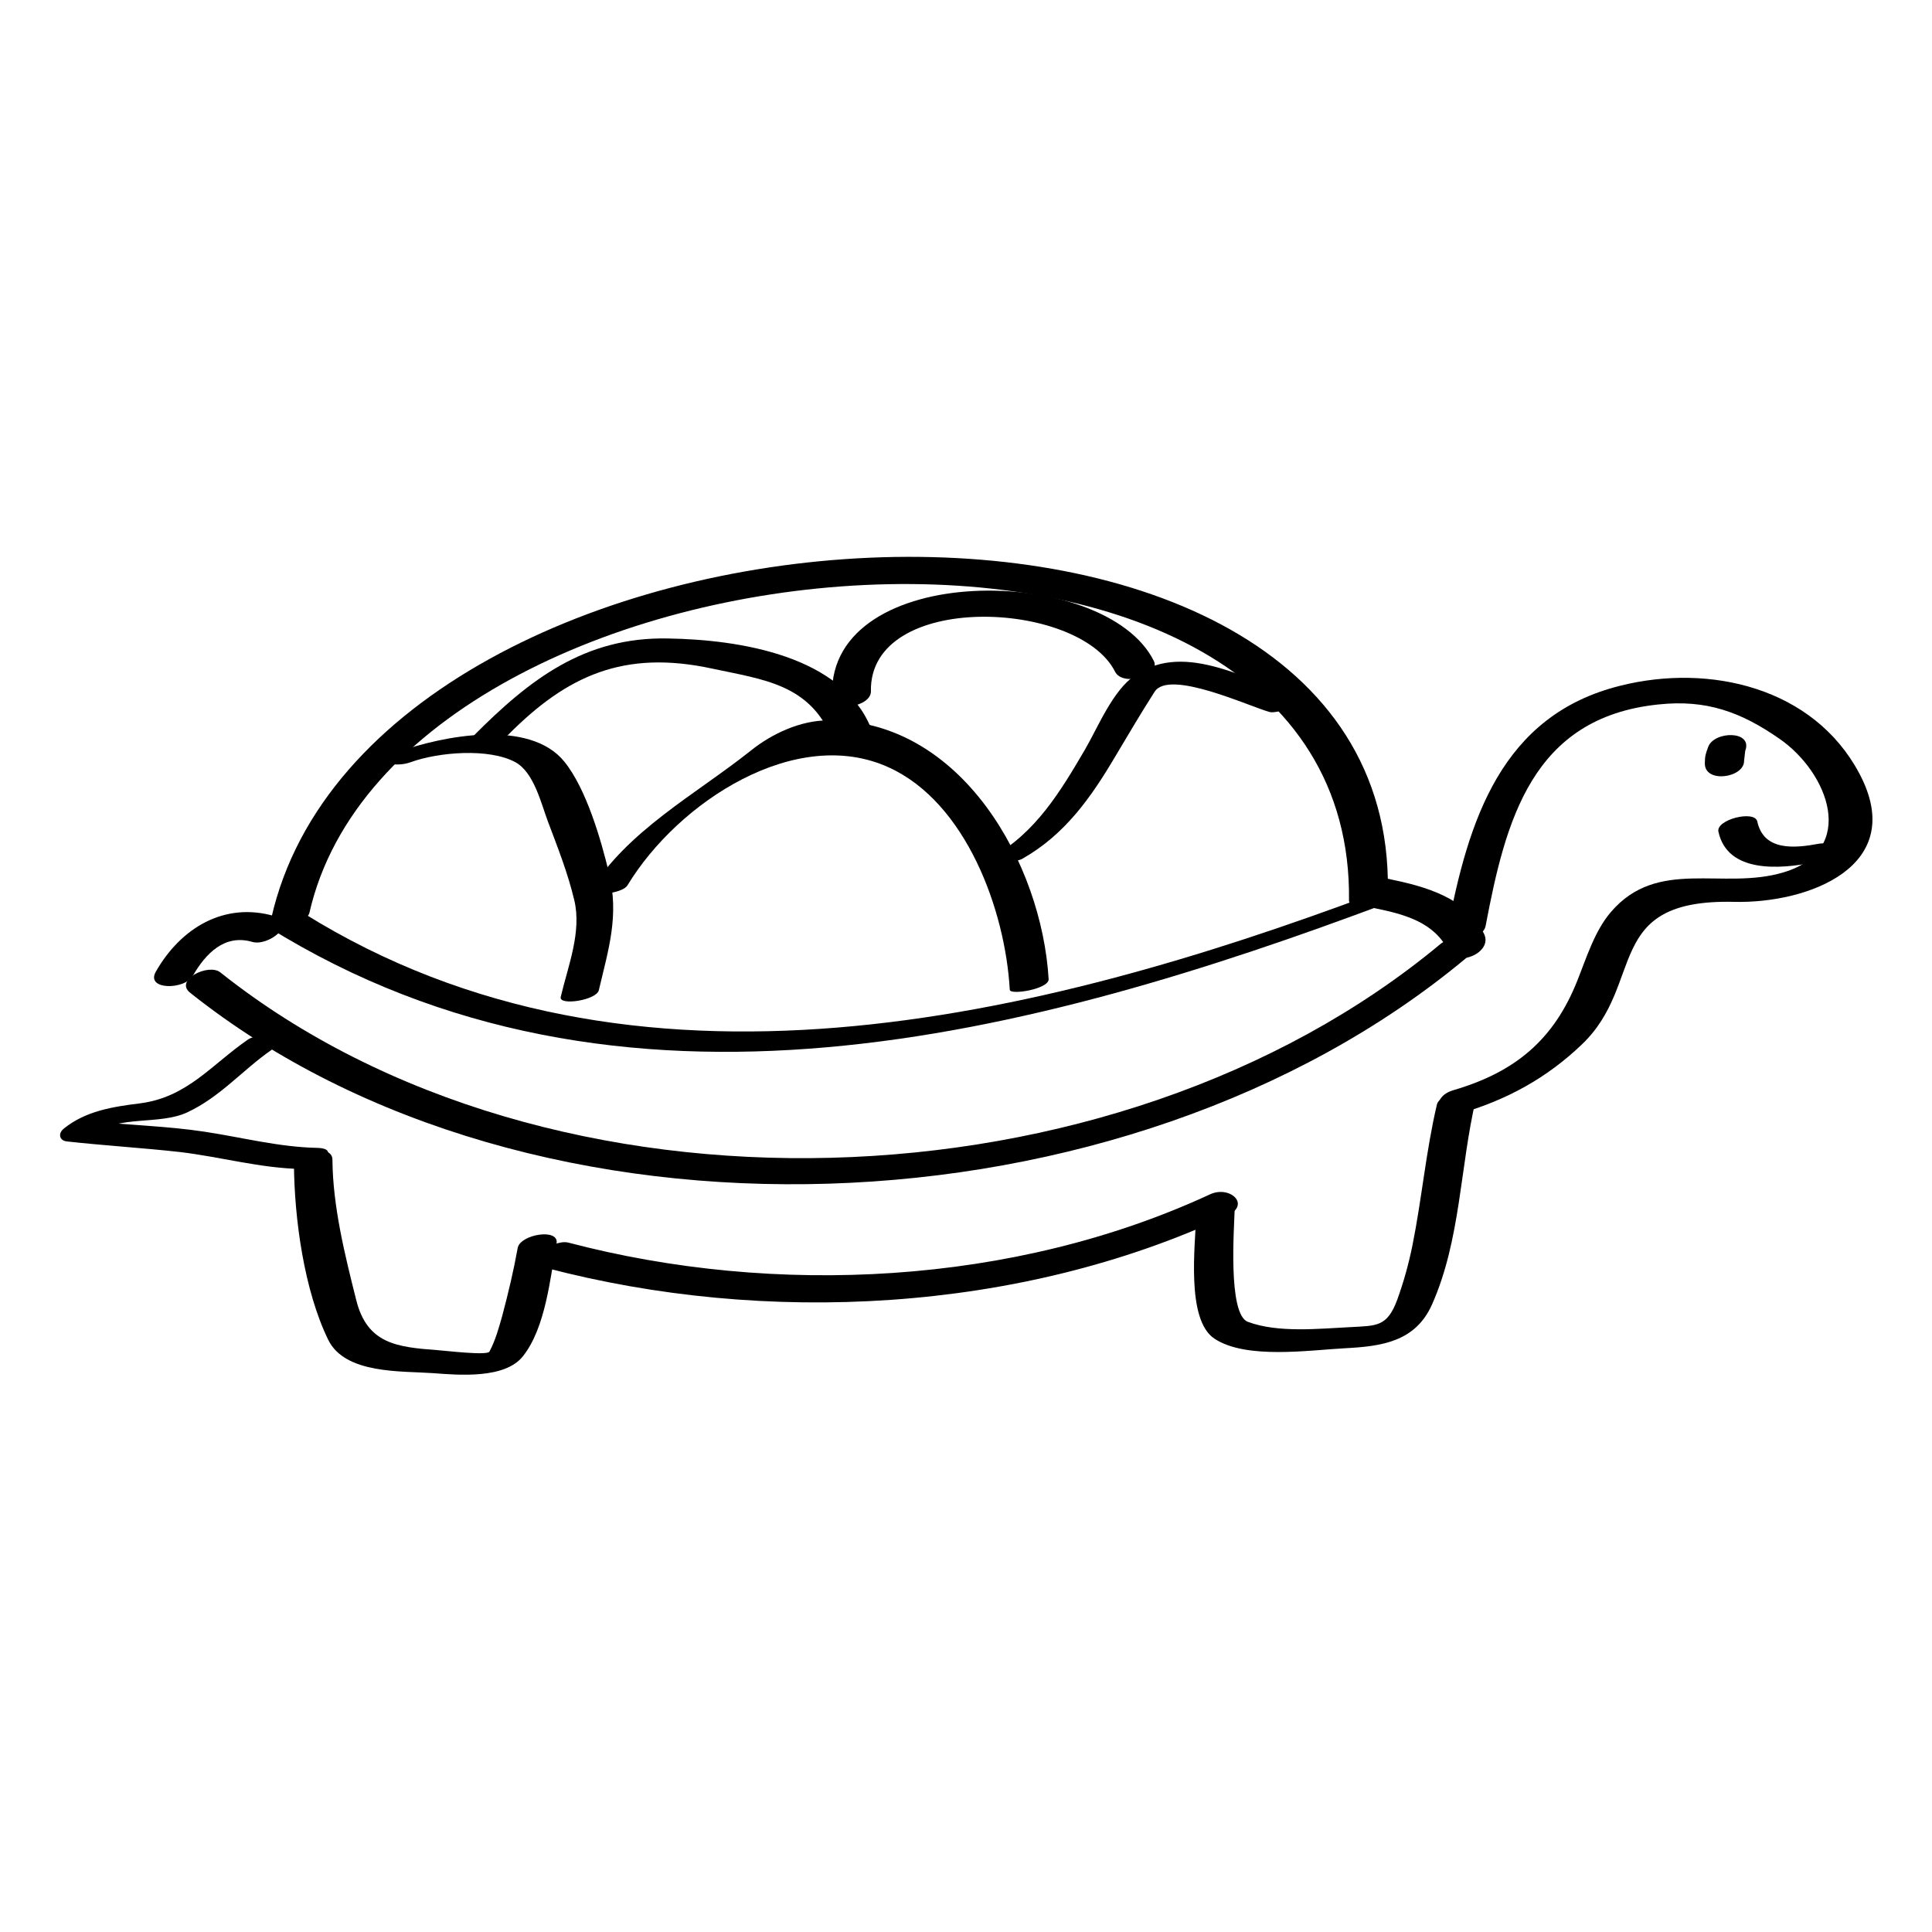 <?xml version="1.0" encoding="utf-8"?>
<!-- Generator: Adobe Illustrator 17.1.0, SVG Export Plug-In . SVG Version: 6.00 Build 0)  -->
<!DOCTYPE svg PUBLIC "-//W3C//DTD SVG 1.1//EN" "http://www.w3.org/Graphics/SVG/1.1/DTD/svg11.dtd">
<svg version="1.1" id="Layer_1" xmlns="http://www.w3.org/2000/svg" xmlns:xlink="http://www.w3.org/1999/xlink" x="0px" y="0px"
	 viewBox="0 0 512 512" enable-background="new 0 0 512 512" xml:space="preserve">
<g>
	<g>
		<path d="M50.4,263.1c90.7,72.2,248.1,65.7,337.9-9c5.4-4.5-3-6.9-6.6-3.9c-86.3,71.8-236.3,76.7-323.3,7.5
			C55.3,255.2,46.1,259.7,50.4,263.1L50.4,263.1z"/>
	</g>
	<g>
		<path d="M70.9,245.6c93.5,58.3,202.7,29,297.1-6.4c6.8-2.6,0.4-4-3.6-2.5c-89.2,33.4-196.5,59.8-283.8,5.4
			C78,240.5,69.3,244.7,70.9,245.6L70.9,245.6z"/>
	</g>
	<g>
		<path d="M72.8,242.8c-13.3-3.9-24.9,3.1-31.5,14.7c-2.8,4.9,7.6,4.9,9.8,1.1c3.4-5.9,8.4-11.1,15.7-9
			C71.1,250.9,78.9,244.7,72.8,242.8L72.8,242.8z"/>
	</g>
	<g>
		<path d="M364.4,240.7c7.8,1.6,15.8,3.7,19.5,11.4c2.1,4.3,11.8,0.4,9.4-4.6c-4.7-9.7-15.7-12.6-25.4-14.6
			C362.6,231.9,357.6,239.3,364.4,240.7L364.4,240.7z"/>
	</g>
	<g>
		<path d="M82,241.9c23.8-104.6,277.1-126,275.5-3.2c0,2.6,10.2,0.8,10.3-2.8c1.7-127.3-269.2-110.1-295.9,7.4
			C71,246.7,81.3,245,82,241.9L82,241.9z"/>
	</g>
	<g>
		<path d="M108.8,202c7.4-2.7,20.8-3.8,27.8,0c4.9,2.7,6.8,10.9,8.6,15.7c2.6,6.9,5.3,13.7,7,20.9c2,8.4-1.7,17.5-3.6,25.6
			c-0.6,2.4,9.5,0.9,10.1-1.8c2.6-11,5.4-19.7,2.7-31c-2.1-8.8-6-22.3-11.8-29.5c-9.2-11.5-32.5-6.9-44.5-2.5
			C98.3,202,104.8,203.5,108.8,202L108.8,202z"/>
	</g>
	<g>
		<path d="M166.3,234.6c13.4-22.1,44.7-42.5,69.3-31.2c20.4,9.3,30.8,37.7,32,58.9c0.1,1.5,10.4-0.2,10.3-2.8
			c-1.8-30.5-23-68.8-58.4-68.6c-7.3,0-14.9,3.5-20.5,8c-14.7,11.7-32.8,21.2-42.8,37.6C155.7,237.4,164.8,237.1,166.3,234.6
			L166.3,234.6z"/>
	</g>
	<g>
		<path d="M270.9,227.6c11.3-6.4,18.2-16.2,24.7-27.2c3.4-5.7,6.8-11.5,10.4-17.1c3.9-6,25,3.9,30.5,5.4c2.4,0.6,11.5-3.3,8.4-4.1
			c-13.9-3.7-30.4-14.9-44-5.7c-6,4-9.9,13.8-13.4,19.8c-6.5,11.1-13,21.9-24.5,28.4C258.6,229.6,269,228.7,270.9,227.6L270.9,227.6
			z"/>
	</g>
	<g>
		<path d="M134.7,194.7c15.5-15.6,30.6-22.6,54.1-17.5c13.5,2.9,25.8,4.1,31.7,18.5c1.2,3,11.3-0.3,10.3-2.8
			c-7.8-19-34.4-23.4-53.9-23.7c-22-0.4-36.5,10.8-51.5,25.9C122.7,197.6,132.7,196.6,134.7,194.7L134.7,194.7z"/>
	</g>
	<g>
		<path d="M230.8,183.2c-0.5-26.6,55.1-24.3,64.7-5.2c2.1,4.1,12.1,1,10.3-2.8c-12.9-25.9-86-26.6-85.3,8.9
			C220.5,189.2,230.9,187.3,230.8,183.2L230.8,183.2z"/>
	</g>
	<g>
		<path d="M393.7,245.4c5.3-28,12.3-55.2,45.7-58.7c12.8-1.4,22,2,32.2,9.1c13,9,20.8,29.5,1,35.4c-16.1,4.8-33.3-4-45.7,10.5
			c-4.3,5-6.5,12.2-8.9,18.2c-6.2,15.6-16.4,24.2-32.8,29c-6.2,1.8-4.6,8,1.7,6.2c12.4-3.6,23-9.4,32.3-18.3
			c17-16.2,5.4-38.6,40.3-37.8c19.6,0.5,46.4-9.4,33.2-34.1c-12.1-22.7-39.6-29.1-63.2-23.2c-31.7,7.8-40.4,35.8-45.9,64.8
			C382.5,251.1,392.9,249.5,393.7,245.4L393.7,245.4z"/>
	</g>
	<g>
		<path d="M65.7,275.5c-9.7,6.7-16.1,15.3-28.6,16.9c-7.2,0.9-14.4,2-20.2,6.7c-1.6,1.3-1.2,3.2,0.9,3.4c10,1.1,20,1.7,29.9,2.8
			c10.9,1.3,21.3,4.3,32.3,4.5c3.7,0.1,11-5.4,4.1-5.6c-10.2-0.2-20-2.8-30-4.3c-9.9-1.5-20-1.7-29.9-2.8c0.3,1.1,0.6,2.3,0.9,3.4
			c6.2-5,17.2-2.3,24.5-5.7c8.8-4.1,14.5-11.1,22.4-16.6C77.8,274.4,68.8,273.4,65.7,275.5L65.7,275.5z"/>
	</g>
	<g>
		<path d="M77.9,308.5C78,323,80.6,342,87,355.1c4.5,9.1,19.4,8.2,27.8,8.8c6.7,0.5,19,1.6,23.8-4.5c6-7.6,7.2-20.7,8.9-29.9
			c0.7-4.1-9.6-2.4-10.3,1.2c-1.1,6.1-2.5,12-4.1,18c-0.9,3.2-1.8,6.5-3.4,9.5c-0.6,1.1-12.1-0.3-13.8-0.4
			c-10.6-0.8-18.6-1.6-21.5-13.3c-3-11.9-6.2-24.8-6.3-37.1C88.2,302.9,77.9,305,77.9,308.5L77.9,308.5z"/>
	</g>
	<g>
		<path d="M144.7,336c58.1,15.3,125.4,11.9,180.5-13.8c6.4-3,0.7-8.1-4.5-5.7c-52,24.1-115.3,27.2-170.1,12.8
			C146.5,328.3,138.5,334.4,144.7,336L144.7,336z"/>
	</g>
	<g>
		<path d="M317,321.9c-0.2,7.9-2.8,27.9,4.9,32.9c8.4,5.5,25.1,3,34.5,2.5c9.7-0.5,18.7-1.7,23.1-11.6c7.6-17.1,7.4-36.4,11.6-54.3
			c0.9-3.7-9.4-2.1-10.3,1.3c-2.9,12.3-4,25-6.5,37.4c-1,4.9-2.3,9.6-4,14.3c-2.7,7.3-5.5,6.9-12.4,7.3c-8.3,0.4-19.2,1.6-27.2-1.4
			c-5.4-2-3.6-25.3-3.5-29.8C327.4,316.4,317.1,318.5,317,321.9L317,321.9z"/>
	</g>
	<g>
		<path d="M452.7,197.9c-0.7,1.9-0.9,2.5-0.9,4.5c0.1,5.3,10.5,3.7,10.4-0.8c0.1-0.9,0.2-1.7,0.3-2.6
			C464.6,193.5,454.3,193.7,452.7,197.9L452.7,197.9z"/>
	</g>
	<g>
		<path d="M455.4,220.4c2.4,11.1,16.4,9.9,25,8.2c1.8-0.4,5.2-1.1,5.9-3.2c0.7-2.1-3.3-2-4.3-1.8c-6.4,1.2-14.6,2-16.3-5.9
			C465,214.6,454.7,217.2,455.4,220.4L455.4,220.4z"/>
	</g>
</g>
</svg>
